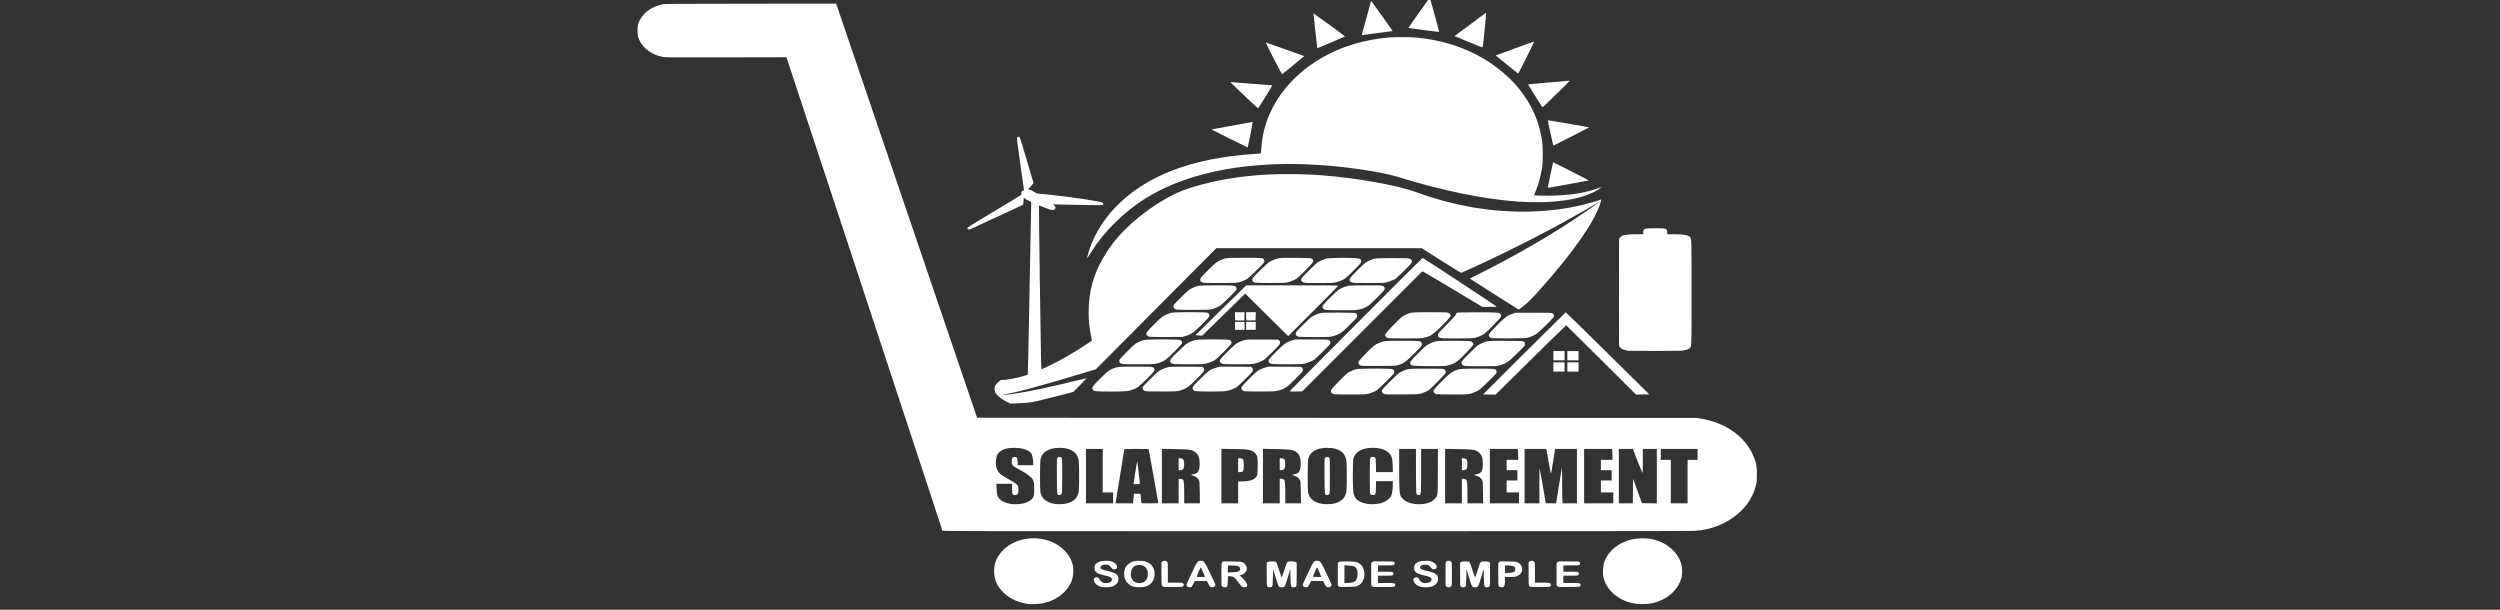 <?xml version="1.0" encoding="UTF-8" standalone="no"?>
<!-- Generator: Adobe Illustrator 19.0.0, SVG Export Plug-In . SVG Version: 6.00 Build 0)  -->

<svg
   xmlns:dc="http://purl.org/dc/elements/1.1/"
   xmlns:cc="http://creativecommons.org/ns#"
   xmlns:rdf="http://www.w3.org/1999/02/22-rdf-syntax-ns#"
   xmlns:svg="http://www.w3.org/2000/svg"
   xmlns="http://www.w3.org/2000/svg"
   xmlns:sodipodi="http://sodipodi.sourceforge.net/DTD/sodipodi-0.dtd"
   xmlns:inkscape="http://www.inkscape.org/namespaces/inkscape"
   version="1.1"
   id="Calque_1"
   x="0px"
   y="0px"
   viewBox="390 76 1230 300"
   style="enable-background:new 390 76 1230 300;"
   xml:space="preserve"
   sodipodi:docname="fresh-white-alt.svg"
   inkscape:version="0.92.3 (2405546, 2018-03-11)"><rect x="390" y="76" width="1230" height="300" fill="#333333" stroke="none"/><defs
   id="defs21" /><sodipodi:namedview
   pagecolor="#ffffff"
   bordercolor="#666666"
   borderopacity="1"
   objecttolerance="10"
   gridtolerance="10"
   guidetolerance="10"
   inkscape:pageopacity="0"
   inkscape:pageshadow="2"
   inkscape:window-width="1299"
   inkscape:window-height="713"
   id="namedview19"
   showgrid="false"
   inkscape:zoom="0.39322036"
   inkscape:cx="172.95186"
   inkscape:cy="150"
   inkscape:window-x="67"
   inkscape:window-y="27"
   inkscape:window-maximized="1"
   inkscape:current-layer="g36" />
<style
   type="text/css"
   id="style2">
	.st0{fill:#FFFFFF;}
	.st1{fill:#F39208;}
	.st2{fill:#FCC010;}
	.st3{fill:#F49619;}
	.st4{fill:#EC630E;}
</style>





<g
   id="g36"
   transform="matrix(0.698,0,0,0.603,416.804,119.516)"><path
     style="fill:#ffffff;fill-opacity:1;stroke-width:0.276"
     d="m 218.792,142.653 c -442.34,301.374 -221.17,150.687 0,0 z M 696.93,420.036 c 8.24,-2.056 15.194,-7.639 18.762,-15.063 1.687,-3.511 2.416,-6.734 2.446,-10.809 0.014,-1.936 -0.135,-4.251 -0.331,-5.144 -1.226,-5.587 -3.822,-10.295 -7.77,-14.09 -9.41,-9.047 -24.077,-10.534 -35.148,-3.563 -2.988,1.881 -4.834,3.503 -6.765,5.942 -4.319,5.457 -6.044,10.807 -5.757,17.861 0.216,5.33 1.525,9.219 4.596,13.657 4.315,6.235 10.938,10.338 18.963,11.748 2.347,0.412 8.377,0.117 11.005,-0.538 z m 429.142,0 c 10.172,-2.538 18.078,-10.305 20.602,-20.239 0.903,-3.557 0.838,-8.728 -0.155,-12.401 -2.69,-9.942 -10.752,-17.491 -21.15,-19.804 -3.494,-0.777 -9.568,-0.666 -13.108,0.241 -4.916,1.259 -9.143,3.582 -12.671,6.966 -3.533,3.387 -6.024,7.494 -7.314,12.056 -0.782,2.766 -1.062,8.462 -0.562,11.443 1.746,10.406 10.045,19.097 20.703,21.681 3.227,0.782 3.55,0.813 7.603,0.73 2.657,-0.054 4.317,-0.239 6.054,-0.672 z M 745.049,406.577 c 1.765,-0.548 3.516,-1.946 4.308,-3.44 0.802,-1.511 0.826,-4.346 0.047,-5.627 -0.817,-1.346 -2.719,-2.6 -4.834,-3.188 -1.035,-0.288 -2.814,-0.784 -3.954,-1.102 -3.13,-0.874 -4.091,-2.088 -2.853,-3.601 0.689,-0.842 2.593,-1.292 4.239,-1.002 1.329,0.234 1.631,0.477 2.883,2.32 0.779,1.148 1.047,1.343 1.942,1.415 2.754,0.221 2.975,-3.225 0.34,-5.313 -1.669,-1.322 -3.339,-1.74 -6.531,-1.631 -2.319,0.079 -2.984,0.21 -4.369,0.864 -2.352,1.11 -3.154,2.36 -3.154,4.914 0,1.593 0.118,2.101 0.669,2.873 1.237,1.736 2.386,2.257 8.582,3.896 2.017,0.534 2.998,1.395 2.998,2.633 0,2.087 -1.883,3.146 -5.27,2.964 -1.158,-0.062 -2.698,-1.345 -3.272,-2.724 -0.596,-1.431 -1.187,-1.928 -2.299,-1.928 -1.325,0 -2.224,1.104 -1.967,2.417 0.499,2.555 2.55,4.594 5.485,5.452 1.329,0.389 5.504,0.273 7.008,-0.194 z m 24.545,-0.393 c 2.124,-0.958 3.396,-2.096 4.423,-3.956 1.123,-2.034 1.597,-4.432 1.398,-7.062 -0.376,-4.962 -2.8,-8.181 -7.082,-9.404 -1.788,-0.511 -5.578,-0.509 -7.373,0.004 -2.847,0.813 -5.208,2.954 -6.181,5.605 -1.616,4.404 -0.706,10.004 2.074,12.76 2.292,2.273 4.132,2.904 8.222,2.819 2.515,-0.052 3.19,-0.166 4.518,-0.765 z m -6.112,-2.666 c -2.425,-0.563 -4.077,-2.453 -4.628,-5.293 -0.63,-3.251 0.392,-6.924 2.322,-8.339 2.131,-1.563 5.328,-1.446 7.3,0.267 2.848,2.474 3.049,8.874 0.367,11.728 -1.299,1.383 -3.527,2.063 -5.361,1.638 z m 38.018,3.101 c 0.232,-0.223 0.836,-1.38 1.343,-2.572 l 0.922,-2.167 h 4.278 4.278 l 0.899,2.143 c 1.053,2.511 1.526,3.001 2.898,3.001 1.128,0 2.181,-0.966 2.18,-1.999 0,-0.315 -1.649,-4.532 -3.662,-9.371 -4.11,-9.875 -4.375,-10.288 -6.615,-10.288 -2.234,0 -2.509,0.428 -6.444,10.037 -3.377,8.246 -3.656,9.03 -3.585,10.065 0.089,1.298 2.527,2.098 3.511,1.152 z m 3.561,-8.226 c 0,-0.302 2.47,-7.009 2.773,-7.529 0.151,-0.259 0.71,0.901 1.683,3.491 0.801,2.133 1.457,3.968 1.457,4.078 0,0.11 -1.33,0.199 -2.957,0.199 -1.626,0 -2.957,-0.107 -2.957,-0.238 z m 21.277,8.247 c 0.488,-0.342 0.562,-0.828 0.687,-4.535 l 0.141,-4.151 1.126,0.02 c 2.655,0.047 3.524,0.738 6.101,4.853 2.242,3.58 2.863,4.196 4.23,4.196 1.184,0 2.2,-0.735 2.2,-1.591 0,-1.365 -2.459,-5.355 -4.315,-6.999 l -1.205,-1.068 1.319,-0.45 c 1.633,-0.557 3.207,-2.172 3.659,-3.752 0.709,-2.481 -0.602,-5.355 -2.993,-6.562 -1.009,-0.509 -1.683,-0.568 -7.345,-0.642 l -6.233,-0.082 -0.595,0.727 c -0.579,0.708 -0.595,0.974 -0.595,9.859 0,8.829 0.02,9.156 0.584,9.845 0.67,0.819 2.3,0.985 3.235,0.33 z m 0.747,-14.534 0.081,-2.816 1.408,-0.089 c 0.774,-0.049 2.349,-0.006 3.5,0.095 1.782,0.157 2.21,0.298 2.886,0.948 0.534,0.514 0.794,1.042 0.794,1.615 0,2.086 -1.176,2.704 -5.535,2.91 l -3.215,0.152 z m 31.082,14.348 c 0.489,-0.519 0.549,-1.174 0.677,-7.48 l 0.141,-6.911 1.377,5.382 c 2.352,9.191 2.539,9.579 4.617,9.579 1.222,0 1.933,-0.382 2.41,-1.294 0.212,-0.405 1.132,-3.644 2.044,-7.198 l 1.659,-6.461 0.141,6.744 c 0.163,7.791 0.275,8.208 2.216,8.208 0.737,0 1.246,-0.18 1.613,-0.57 0.506,-0.538 0.536,-1.107 0.536,-10.041 v -9.471 l -0.665,-0.518 c -0.868,-0.675 -5.098,-0.759 -5.769,-0.114 -0.537,0.516 -0.748,1.147 -2.546,7.61 -0.818,2.939 -1.558,5.232 -1.644,5.095 -0.086,-0.137 -0.617,-1.922 -1.18,-3.966 -1.81,-6.576 -2.431,-8.459 -2.905,-8.804 -0.283,-0.207 -1.361,-0.338 -2.772,-0.338 -1.853,0 -2.44,0.102 -2.973,0.518 l -0.665,0.518 v 9.471 c 0,8.934 0.03,9.504 0.536,10.041 0.729,0.774 2.421,0.775 3.151,0 z m 25.275,0.164 c 0.232,-0.223 0.836,-1.38 1.343,-2.572 l 0.922,-2.167 h 4.278 4.278 l 0.899,2.143 c 1.053,2.511 1.526,3.001 2.898,3.001 1.128,0 2.181,-0.966 2.18,-1.999 0,-0.315 -1.649,-4.532 -3.662,-9.371 -4.11,-9.875 -4.375,-10.288 -6.615,-10.288 -2.234,0 -2.509,0.428 -6.444,10.037 -3.377,8.246 -3.656,9.03 -3.585,10.065 0.09,1.298 2.527,2.098 3.511,1.152 z m 3.561,-8.226 c 0,-0.302 2.47,-7.009 2.773,-7.529 0.151,-0.259 0.71,0.901 1.683,3.491 0.802,2.133 1.457,3.968 1.457,4.078 0,0.11 -1.331,0.199 -2.957,0.199 -1.626,0 -2.957,-0.107 -2.957,-0.238 z m 83.317,8.184 c 1.765,-0.548 3.516,-1.946 4.309,-3.44 0.802,-1.511 0.826,-4.346 0.047,-5.627 -0.817,-1.346 -2.719,-2.6 -4.834,-3.188 -1.035,-0.288 -2.814,-0.784 -3.954,-1.102 -3.13,-0.874 -4.091,-2.088 -2.853,-3.601 0.689,-0.842 2.592,-1.292 4.239,-1.002 1.329,0.234 1.631,0.477 2.883,2.32 0.779,1.148 1.047,1.343 1.942,1.415 2.754,0.221 2.975,-3.225 0.34,-5.313 -1.669,-1.322 -3.339,-1.74 -6.531,-1.631 -2.319,0.079 -2.984,0.21 -4.369,0.864 -2.352,1.11 -3.154,2.36 -3.154,4.914 0,1.593 0.119,2.101 0.669,2.873 1.237,1.736 2.386,2.257 8.582,3.896 2.017,0.534 2.998,1.395 2.998,2.633 0,2.087 -1.883,3.146 -5.27,2.964 -1.157,-0.062 -2.698,-1.345 -3.272,-2.724 -0.596,-1.431 -1.187,-1.928 -2.299,-1.928 -1.325,0 -2.224,1.104 -1.967,2.417 0.498,2.555 2.55,4.594 5.485,5.452 1.329,0.389 5.504,0.273 7.008,-0.194 z m 14.092,-0.266 c 0.565,-0.691 0.584,-1.014 0.584,-10.116 0,-9.102 -0.018,-9.425 -0.584,-10.116 -0.768,-0.939 -2.494,-1.002 -3.348,-0.121 -0.555,0.573 -0.574,0.906 -0.574,10.203 0,9.494 0.012,9.618 0.612,10.237 0.888,0.909 2.53,0.866 3.309,-0.087 z m 10.044,0.144 c 0.49,-0.519 0.549,-1.174 0.677,-7.48 l 0.141,-6.911 1.377,5.382 c 2.352,9.191 2.539,9.579 4.617,9.579 1.222,0 1.933,-0.382 2.41,-1.294 0.212,-0.405 1.132,-3.644 2.045,-7.198 l 1.659,-6.461 0.141,6.744 c 0.163,7.791 0.275,8.208 2.216,8.208 0.737,0 1.246,-0.18 1.613,-0.57 0.506,-0.538 0.536,-1.107 0.536,-10.041 v -9.471 l -0.665,-0.518 c -0.868,-0.675 -5.098,-0.759 -5.769,-0.114 -0.536,0.516 -0.748,1.147 -2.546,7.61 -0.818,2.939 -1.558,5.232 -1.644,5.095 -0.086,-0.137 -0.617,-1.922 -1.18,-3.966 -1.81,-6.576 -2.431,-8.459 -2.905,-8.804 -0.283,-0.207 -1.36,-0.338 -2.772,-0.338 -1.853,0 -2.44,0.102 -2.973,0.518 l -0.665,0.518 v 9.471 c 0,8.934 0.03,9.504 0.536,10.041 0.729,0.774 2.422,0.775 3.151,0 z m 26.968,0.224 c 0.702,-0.494 1.009,-2.087 1.017,-5.272 l 0.012,-2.775 h 3.228 c 2.571,0 3.544,-0.114 4.78,-0.558 3.018,-1.086 4.583,-3.99 3.881,-7.206 -0.437,-2.002 -1.266,-3.197 -2.832,-4.082 -1.293,-0.731 -1.396,-0.743 -6.866,-0.83 l -5.553,-0.088 -0.712,0.685 -0.712,0.685 v 9.181 c 0,8.878 0.019,9.204 0.584,9.894 0.444,0.543 0.835,0.713 1.636,0.713 0.579,0 1.273,-0.156 1.544,-0.346 z m 1.024,-14.369 v -3.154 l 1.337,0.004 c 2.171,0.004 4.65,0.49 5.205,1.025 0.694,0.667 0.935,2.288 0.493,3.314 -0.504,1.169 -1.569,1.595 -4.493,1.794 l -2.543,0.174 v -3.154 z m -226.932,13.874 c 0.454,-0.436 0.552,-0.769 0.419,-1.421 -0.295,-1.442 -0.64,-1.529 -6.134,-1.529 h -5.015 v -8.221 c 0,-7.907 -0.022,-8.248 -0.584,-8.934 -0.756,-0.924 -2.319,-0.983 -3.27,-0.125 l -0.652,0.589 v 9.479 c 0,9.359 0.012,9.487 0.612,10.105 0.607,0.621 0.672,0.627 7.321,0.627 6.444,0 6.732,-0.023 7.302,-0.57 z m 122.91,-0.293 c 2.419,-1.227 3.75,-2.999 4.476,-5.96 1.139,-4.645 -0.046,-9.732 -2.813,-12.073 -1.957,-1.656 -3.338,-1.95 -9.151,-1.95 -4.508,0 -5.071,0.051 -5.67,0.518 l -0.665,0.518 v 9.388 9.388 l 0.69,0.537 c 0.645,0.502 1.049,0.532 6.195,0.45 5.345,-0.085 5.547,-0.108 6.938,-0.815 z m -9.177,-9.601 v -7.214 l 2.671,0.18 c 1.469,0.099 3.021,0.308 3.45,0.463 2.33,0.846 3.318,3.164 3.111,7.296 -0.248,4.963 -1.925,6.444 -7.331,6.477 l -1.901,0.011 v -7.214 z m 35.319,10.038 c 0.243,-0.234 0.442,-0.774 0.442,-1.199 0,-1.542 -0.328,-1.624 -6.497,-1.624 h -5.612 v -2.978 -2.978 h 4.976 c 4.235,0 5.053,-0.067 5.491,-0.448 0.641,-0.558 0.664,-1.652 0.049,-2.306 -0.418,-0.444 -0.98,-0.495 -5.491,-0.495 h -5.025 v -2.572 -2.572 h 5.398 c 4.628,0 5.472,-0.064 5.913,-0.448 0.641,-0.558 0.664,-1.652 0.05,-2.306 -0.428,-0.455 -1.047,-0.495 -7.616,-0.495 h -7.15 l -0.691,0.664 -0.691,0.665 v 9.094 9.094 l 0.691,0.665 0.691,0.665 h 7.314 c 6.274,0 7.377,-0.061 7.757,-0.425 z m 109.728,-0.144 c 0.454,-0.436 0.552,-0.769 0.418,-1.421 -0.294,-1.442 -0.64,-1.529 -6.133,-1.529 h -5.015 v -8.221 c 0,-7.907 -0.022,-8.248 -0.584,-8.934 -0.756,-0.924 -2.32,-0.983 -3.27,-0.125 l -0.652,0.589 v 9.479 c 0,9.359 0.012,9.487 0.612,10.105 0.607,0.621 0.672,0.627 7.321,0.627 6.444,0 6.732,-0.023 7.302,-0.57 z m 20.929,0.144 c 0.243,-0.234 0.443,-0.774 0.443,-1.199 0,-1.542 -0.328,-1.624 -6.497,-1.624 h -5.612 v -2.978 -2.978 h 4.976 c 4.235,0 5.053,-0.067 5.491,-0.448 0.641,-0.558 0.664,-1.652 0.049,-2.306 -0.418,-0.444 -0.981,-0.495 -5.491,-0.495 h -5.025 v -2.572 -2.572 h 5.398 c 4.628,0 5.472,-0.064 5.913,-0.448 0.641,-0.558 0.664,-1.652 0.049,-2.306 -0.428,-0.455 -1.047,-0.495 -7.616,-0.495 h -7.15 l -0.691,0.664 -0.691,0.665 v 9.094 9.094 l 0.691,0.665 0.691,0.665 h 7.314 c 6.274,0 7.377,-0.061 7.757,-0.425 z m 80.976,-45.338 c 11.881,-1.011 22.264,-5.821 30.633,-14.19 6.376,-6.377 10.476,-13.889 12.494,-22.891 0.555,-2.478 0.637,-3.625 0.637,-8.934 0,-6.827 -0.355,-9.125 -2.259,-14.62 -5.521,-15.931 -19.557,-27.629 -37.118,-30.935 l -3.118,-0.587 -253.571,-0.079 -253.571,-0.079 -48.699,-165.619 C 574.844,11.965 552.493,-64.058 551.961,-65.884 l -0.968,-3.321 -60.575,0.073 c -57.182,0.069 -60.669,0.1 -62.247,0.556 -7.132,2.059 -11.952,5.815 -15.023,11.708 -1.734,3.328 -2.172,5.271 -2.164,9.601 0.009,4.51 0.368,6.15 2.121,9.658 2.886,5.778 8.375,10.063 15.049,11.749 2.25,0.568 2.313,0.569 45.025,0.478 l 42.772,-0.091 46.28,162.44 c 25.454,89.342 50.152,176.146 54.884,192.898 4.732,16.752 8.669,30.671 8.749,30.931 0.137,0.451 12.932,0.474 263.622,0.471 176.321,-0.004 264.549,-0.093 266.715,-0.278 z M 674.517,339.088 c -3.292,-0.504 -6.346,-1.949 -8.111,-3.837 -1.713,-1.832 -2.167,-3.49 -2.345,-8.568 l -0.145,-4.129 h 5.505 5.505 l 0.09,4.219 c 0.081,3.807 0.144,4.256 0.637,4.602 1.121,0.787 2.785,0.436 3.406,-0.719 0.495,-0.921 0.552,-4.493 0.097,-6.069 -0.405,-1.402 -1.34,-2.22 -6.366,-5.57 -5.995,-3.995 -6.662,-4.578 -7.821,-6.842 -1.311,-2.559 -1.724,-5.582 -1.29,-9.425 0.372,-3.289 1.094,-5.009 2.702,-6.433 2.505,-2.22 5.428,-3.097 10.274,-3.083 6.028,0.018 10.716,1.983 12.134,5.088 0.594,1.3 1.101,4.615 1.101,7.194 v 1.876 h -5.491 -5.491 v -2.235 c 0,-2.388 -0.331,-3.953 -0.91,-4.307 -0.688,-0.42 -2.089,-0.238 -2.636,0.343 -0.406,0.431 -0.56,1.08 -0.635,2.677 -0.166,3.519 0.237,3.985 7.033,8.125 1.643,1.001 3.885,2.694 5.199,3.926 2.141,2.007 2.359,2.315 2.972,4.196 0.589,1.808 0.662,2.551 0.662,6.768 0,3.941 -0.089,4.984 -0.53,6.202 -0.924,2.55 -3.695,4.606 -7.532,5.587 -1.896,0.485 -6.124,0.702 -8.016,0.412 z m 30.332,-0.141 c -5.481,-0.999 -9.166,-4.504 -9.906,-9.423 -0.357,-2.376 -0.33,-24.562 0.033,-26.733 1.034,-6.182 5.823,-9.576 13.499,-9.566 8.106,0.009 12.799,3.762 13.511,10.803 0.34,3.361 0.352,20.715 0.017,24.319 -0.513,5.523 -3.455,8.973 -8.814,10.336 -2.273,0.578 -5.975,0.695 -8.342,0.264 z m 4.958,-7.92 c 0.462,-0.678 0.499,-1.797 0.499,-14.997 0,-13.648 -0.023,-14.289 -0.536,-14.835 -0.63,-0.669 -1.913,-0.748 -2.53,-0.155 -0.237,0.228 -0.506,0.807 -0.596,1.286 -0.09,0.479 -0.127,7.096 -0.082,14.705 0.091,15.198 0.034,14.729 1.801,14.729 0.716,0 1.065,-0.177 1.444,-0.733 z m 183.707,7.92 c -5.481,-0.999 -9.166,-4.504 -9.906,-9.423 -0.357,-2.376 -0.33,-24.562 0.033,-26.733 1.034,-6.182 5.823,-9.576 13.5,-9.566 8.106,0.009 12.799,3.762 13.511,10.803 0.34,3.361 0.352,20.715 0.017,24.319 -0.513,5.523 -3.455,8.973 -8.814,10.336 -2.273,0.578 -5.975,0.695 -8.342,0.264 z m 4.958,-7.92 c 0.462,-0.678 0.499,-1.797 0.499,-14.997 0,-13.648 -0.023,-14.289 -0.536,-14.835 -0.63,-0.669 -1.913,-0.748 -2.53,-0.155 -0.237,0.228 -0.505,0.807 -0.596,1.286 -0.091,0.479 -0.127,7.096 -0.082,14.705 0.091,15.198 0.034,14.729 1.801,14.729 0.716,0 1.065,-0.177 1.444,-0.733 z m 27.545,8.03 c -4.525,-0.681 -7.857,-2.652 -9.289,-5.494 -1.352,-2.682 -1.565,-5.12 -1.565,-17.898 0,-7.278 0.116,-12.294 0.307,-13.287 1.108,-5.761 6.168,-9.158 13.632,-9.151 5.149,0.005 8.775,1.299 11.413,4.075 2.139,2.251 2.783,4.992 2.799,11.919 l 0.012,3.858 h -5.889 -5.889 l -0.096,-5.657 c -0.086,-5.108 -0.147,-5.713 -0.631,-6.227 -0.729,-0.774 -2.422,-0.774 -3.151,0 -0.513,0.545 -0.536,1.19 -0.536,14.997 0,13.808 0.023,14.452 0.536,14.997 0.367,0.39 0.876,0.57 1.613,0.57 1.854,0 2.058,-0.602 2.172,-6.417 l 0.098,-4.953 h 5.887 5.887 l -0.012,3.046 c -0.012,3.44 -0.356,6.443 -0.979,8.508 -0.782,2.587 -4.071,5.411 -7.638,6.556 -2.036,0.654 -6.243,0.924 -8.678,0.558 z m 32.946,0 c -4.743,-0.712 -8.249,-2.87 -9.884,-6.085 -1.051,-2.066 -1.228,-5.439 -1.241,-23.615 l -0.012,-15.229 h 5.913 5.913 l 0.021,17.124 c 0.012,9.418 0.116,17.774 0.234,18.569 0.237,1.602 0.609,1.979 1.851,1.874 1.572,-0.132 1.547,0.188 1.551,-19.496 v -18.071 h 5.924 5.924 l -0.081,18.613 c -0.091,20.845 0.066,19.255 -2.199,22.161 -2.054,2.635 -5.268,4.041 -9.776,4.277 -1.358,0.071 -3.222,0.016 -4.144,-0.122 z M 727.06,316.328 v -22.2 h 5.913 5.913 v 17.733 17.733 h 3.661 3.661 v 4.467 4.467 h -9.574 -9.574 z m 20.951,21.456 c 0.15,-0.707 6.082,-43.119 6.082,-43.483 0,-0.095 3.865,-0.173 8.588,-0.173 4.724,0 8.589,0.077 8.589,0.172 0,0.094 1.521,9.845 3.379,21.667 1.859,11.822 3.379,21.735 3.379,22.028 0,0.513 -0.218,0.533 -5.894,0.533 -5.373,0 -5.907,-0.042 -6.032,-0.474 -0.076,-0.261 -0.22,-1.814 -0.319,-3.452 -0.255,-4.198 -0.071,-3.926 -2.659,-3.926 h -2.195 l -0.169,1.421 c -0.093,0.782 -0.255,2.548 -0.361,3.926 l -0.192,2.504 h -6.177 -6.177 z m 17.064,-15.591 c 0,-0.348 -0.247,-2.815 -0.549,-5.482 -0.302,-2.667 -0.704,-6.594 -0.893,-8.726 -0.189,-2.132 -0.436,-3.716 -0.547,-3.52 -0.159,0.28 -1.69,11.594 -2.346,17.346 l -0.116,1.015 h 2.226 c 2.145,0 2.226,-0.023 2.226,-0.633 z m 15.487,-5.865 v -22.2 l 5.139,0.008 c 6.12,0.009 13.568,0.398 15.06,0.784 2.583,0.669 4.967,2.929 5.723,5.425 1.062,3.511 0.926,9.889 -0.26,12.123 -0.694,1.308 -1.512,1.847 -3.592,2.368 -0.879,0.22 -1.641,0.441 -1.693,0.491 -0.053,0.05 0.569,0.293 1.38,0.539 1.903,0.578 3.37,1.758 4.19,3.371 0.637,1.253 0.657,1.522 0.76,10.288 l 0.105,9.002 h -5.522 -5.522 l -0.012,-7.648 c -0.012,-8.103 -0.247,-11.124 -0.925,-11.776 -0.229,-0.22 -0.999,-0.463 -1.712,-0.54 l -1.296,-0.141 v 10.052 10.052 h -5.913 -5.913 v -22.2 z m 14.77,-5.512 c 0.803,-0.772 1.169,-3.297 0.869,-5.99 -0.249,-2.237 -0.755,-2.856 -2.486,-3.044 l -1.326,-0.144 v 4.908 4.908 h 1.139 c 0.822,0 1.324,-0.178 1.804,-0.639 z m 27.187,5.477 v -22.236 l 8.377,0.137 c 6.53,0.106 8.828,0.239 10.422,0.599 3.736,0.846 5.931,2.923 6.563,6.213 0.186,0.968 0.268,4.064 0.209,7.851 -0.084,5.27 -0.177,6.424 -0.6,7.336 -1.424,3.076 -4.791,4.447 -10.962,4.462 l -2.182,0.005 v 8.934 8.934 h -5.913 -5.913 v -22.236 z m 14.632,-3.478 c 0.283,-0.146 0.655,-0.651 0.826,-1.123 0.395,-1.091 0.407,-7.471 0.016,-8.551 -0.338,-0.933 -1.27,-1.431 -2.674,-1.431 h -0.972 v 5.685 5.685 h 1.145 c 0.63,0 1.377,-0.119 1.66,-0.265 z m 14.654,3.47 v -22.243 l 8.377,0.178 c 9.557,0.203 11.69,0.431 13.651,1.457 2.704,1.415 3.977,3.653 4.476,7.872 0.397,3.354 0.026,7.284 -0.842,8.92 -0.694,1.308 -1.512,1.847 -3.592,2.368 -0.879,0.22 -1.641,0.441 -1.693,0.491 -0.052,0.05 0.569,0.293 1.38,0.539 1.902,0.578 3.368,1.757 4.194,3.371 0.642,1.256 0.66,1.499 0.758,10.288 l 0.101,9.002 h -5.519 -5.519 l -0.012,-7.648 c -0.012,-8.103 -0.247,-11.124 -0.925,-11.776 -0.229,-0.22 -0.999,-0.463 -1.712,-0.54 l -1.296,-0.141 v 10.052 10.052 h -5.913 -5.913 v -22.243 z m 14.77,-5.469 c 0.803,-0.772 1.169,-3.297 0.869,-5.99 -0.249,-2.237 -0.755,-2.856 -2.486,-3.044 l -1.326,-0.144 v 4.908 4.908 h 1.139 c 0.822,0 1.324,-0.178 1.804,-0.639 z m 113.635,5.512 v -22.2 l 5.139,0.008 c 6.12,0.009 13.568,0.398 15.06,0.784 2.583,0.669 4.967,2.929 5.723,5.425 1.062,3.511 0.926,9.889 -0.26,12.123 -0.694,1.308 -1.512,1.847 -3.592,2.368 -0.879,0.22 -1.641,0.441 -1.694,0.491 -0.052,0.05 0.569,0.293 1.38,0.539 1.903,0.578 3.37,1.758 4.191,3.371 0.637,1.253 0.657,1.522 0.76,10.288 l 0.105,9.002 h -5.522 -5.522 l -0.012,-7.648 c -0.012,-8.103 -0.247,-11.124 -0.925,-11.776 -0.229,-0.22 -0.999,-0.463 -1.712,-0.54 l -1.296,-0.141 v 10.052 10.052 h -5.913 -5.913 v -22.2 z m 14.77,-5.512 c 0.803,-0.772 1.169,-3.297 0.87,-5.99 -0.249,-2.237 -0.755,-2.856 -2.486,-3.044 l -1.326,-0.144 v 4.908 4.908 h 1.139 c 0.821,0 1.324,-0.178 1.804,-0.639 z m 16.768,5.512 v -22.2 h 9.815 9.816 l 0.181,1.664 c 0.1,0.915 0.181,2.925 0.181,4.467 v 2.803 h -4.083 -4.083 v 4.196 4.196 h 3.801 3.801 v 4.196 4.196 h -3.801 -3.801 v 4.873 4.873 h 4.365 4.365 v 4.467 4.467 h -10.278 -10.278 z m 24.498,0 v -22.2 h 7.597 7.598 l 0.142,0.609 c 0.253,1.085 0.932,5.328 2.014,12.589 0.583,3.909 1.133,7.107 1.223,7.107 0.089,0 0.786,-4.569 1.547,-10.152 l 1.383,-10.153 h 7.692 7.692 v 22.2 22.2 h -5.029 -5.029 l -0.178,-1.421 c -0.098,-0.782 -0.179,-7.442 -0.18,-14.8 0,-7.358 -0.061,-13.324 -0.129,-13.257 -0.069,0.067 -0.957,6.27 -1.972,13.785 -1.015,7.515 -1.92,14.12 -2.01,14.678 l -0.164,1.015 h -3.636 c -2,0 -3.636,-0.03 -3.636,-0.068 0,-0.611 -4.25,-28.745 -4.356,-28.847 -0.082,-0.079 -0.15,6.394 -0.15,14.385 v 14.529 h -5.209 -5.209 z m 41.957,0 v -22.2 h 9.816 9.816 l 0.181,1.664 c 0.1,0.915 0.181,2.925 0.181,4.467 v 2.803 h -4.083 -4.083 v 4.196 4.196 h 3.801 3.801 v 4.196 4.196 h -3.801 -3.801 v 4.873 4.873 h 4.365 4.364 v 4.467 4.467 h -10.278 -10.278 z m 24.498,0 v -22.2 h 4.912 4.912 l 3.28,9.679 c 1.804,5.323 3.395,9.794 3.535,9.936 0.153,0.154 0.256,-3.719 0.256,-9.679 v -9.936 h 4.928 4.928 v 22.206 22.206 l -5.245,-0.073 -5.245,-0.074 -3.132,-10.017 -3.132,-10.017 -0.073,10.085 -0.073,10.085 h -4.924 -4.925 z m 36.607,4.467 v -17.733 h -3.52 -3.52 v -4.467 -4.467 h 12.953 12.953 v 4.467 4.467 h -3.52 -3.52 v 17.733 17.733 h -5.913 -5.913 z M 685.104,256.49 c 4.286,-0.52 7.834,-1.336 13.612,-3.133 3.122,-0.971 8.708,-2.607 12.413,-3.637 3.705,-1.029 6.83,-1.967 6.945,-2.083 1.482,-1.493 9.45,-11.063 9.263,-11.127 -0.139,-0.048 -1.683,0.342 -3.432,0.866 -6.007,1.799 -22.335,6.179 -29.467,7.905 -11.903,2.88 -22.293,4.778 -25.605,4.676 -0.935,-0.029 -1.078,-0.074 -0.483,-0.154 7.343,-0.982 27.482,-7.24 58.606,-18.21 l 7.075,-2.494 10.636,-12.36 c 5.85,-6.798 24.955,-29.021 42.455,-49.383 l 31.82,-37.023 72.398,0.004 72.398,0.004 13.784,10.129 c 12.161,8.936 13.852,10.095 14.361,9.839 15.53,-7.795 42.79,-23.17 61.26,-34.551 9.956,-6.135 28.354,-18.076 34.143,-22.16 5.385,-3.799 -7.036,6.362 -17.901,14.644 -19.179,14.62 -46.633,32.616 -68.974,45.213 -1.513,0.853 -2.68,1.66 -2.594,1.794 0.164,0.255 32.927,24.361 33.918,24.956 0.52,0.312 0.893,0.031 4.392,-3.311 3.013,-2.878 4.942,-5.087 9.102,-10.42 24.236,-31.076 40.431,-57.641 44.378,-72.794 0.418,-1.603 0.696,-2.976 0.618,-3.051 -0.078,-0.075 -0.501,0.04 -0.942,0.256 -1.752,0.857 -7.839,2.935 -11.947,4.077 -23.629,6.573 -50.188,7.334 -76.804,2.2 -13.506,-2.605 -27.385,-6.889 -40.735,-12.575 -12.983,-5.53 -42.07,-11.563 -65.893,-13.669 -15.795,-1.396 -33.253,-1.394 -47.448,0.005 -17.894,1.764 -34.292,5.587 -48.996,11.424 -10.215,4.055 -23.139,13.049 -34.495,24.006 -10.471,10.104 -17.53,19.527 -23.535,31.422 -7.256,14.371 -10.521,28.271 -10.493,44.671 0.012,7.311 0.465,12.525 1.678,19.352 0.576,3.24 0.632,3.968 0.321,4.196 -0.207,0.152 -1.955,1.501 -3.885,2.999 -9.24,7.17 -18.437,13.236 -27.671,18.253 -1.984,1.078 -3.658,1.911 -3.719,1.851 -0.062,-0.059 -0.185,-3.331 -0.274,-7.271 -0.299,-13.246 -1.613,-126.181 -1.47,-126.319 0.078,-0.075 1.327,0.436 2.776,1.136 3.296,1.592 5.923,2.552 6.985,2.552 0.556,0 1.012,-0.237 1.424,-0.74 0.76,-0.929 0.584,-2.035 -0.499,-3.136 l -0.769,-0.782 6.054,0.183 c 12.03,0.363 27.683,0.599 28.545,0.431 1.13,-0.221 1.287,-1.037 0.36,-1.873 -0.542,-0.489 -1.794,-0.836 -5.995,-1.661 -9.984,-1.96 -23.943,-4.075 -35.688,-5.406 l -4.753,-0.539 -2.071,-1.499 c -1.139,-0.824 -2.528,-1.59 -3.086,-1.702 l -1.015,-0.203 2.002,-2.406 c 1.199,-1.441 1.949,-2.58 1.87,-2.84 -0.073,-0.238 -1.414,-5.489 -2.981,-11.669 -4.701,-18.542 -6.491,-25.28 -6.817,-25.658 -0.494,-0.572 -1.445,-0.275 -1.744,0.545 -0.2,0.548 0.372,6.023 2.191,20.982 1.354,11.132 2.522,20.606 2.597,21.052 0.118,0.709 0.018,0.864 -0.789,1.218 -0.726,0.319 -0.943,0.594 -1.012,1.28 -0.048,0.481 0.033,1.081 0.181,1.335 0.226,0.388 -0.562,1.038 -4.981,4.108 -26.078,18.117 -32.501,22.651 -32.885,23.215 -0.888,1.303 0.183,2.094 1.826,1.347 0.567,-0.258 9.154,-4.846 19.082,-10.196 l 18.052,-9.728 0.179,-1.822 c 0.099,-1.002 0.18,-2.292 0.181,-2.866 l 0.002,-1.043 0.932,0.773 c 0.512,0.425 1.718,1.199 2.679,1.72 l 1.747,0.948 -0.162,7.039 c -0.089,3.871 -0.598,35.541 -1.13,70.378 -0.533,34.836 -1.063,63.427 -1.179,63.536 -0.45,0.421 -7.801,2.672 -10.928,3.346 -1.811,0.391 -4.369,0.783 -5.683,0.872 l -2.39,0.162 -1.519,1.426 c -3.846,3.61 -3.916,7.951 -0.19,11.786 1.61,1.658 3.73,3.25 6.421,4.826 l 1.971,1.154 4.505,-0.156 c 2.478,-0.086 5.582,-0.287 6.899,-0.446 z m 240.191,-7.184 c 2.548,-0.577 5.573,-2.041 7.294,-3.528 1.546,-1.336 10.294,-11.319 11.275,-12.867 1.013,-1.598 0.688,-3.142 -0.819,-3.891 -1.256,-0.625 -23.147,-0.604 -25.368,0.023 -1.995,0.564 -4.991,2.079 -6.394,3.233 -1.433,1.179 -10.913,12.478 -11.308,13.479 -0.666,1.684 0.06,3.202 1.759,3.674 0.494,0.137 5.586,0.259 11.316,0.27 8.42,0.016 10.769,-0.059 12.245,-0.393 z m 37.751,-0.3 c 2.084,-0.754 3.805,-1.608 5.307,-2.631 1.705,-1.162 11.774,-12.993 12.194,-14.327 0.431,-1.371 0.058,-2.298 -1.178,-2.933 -0.91,-0.468 -1.794,-0.504 -12.249,-0.501 -12.442,0.004 -12.776,0.039 -16.337,1.732 -1.084,0.515 -2.514,1.384 -3.177,1.931 -1.326,1.093 -10.51,11.587 -11.33,12.946 -1.093,1.813 -0.762,3.233 0.93,3.984 1.125,0.499 1.79,0.523 12.732,0.446 10.908,-0.076 11.631,-0.112 13.107,-0.646 z m 33.882,0.318 c 2.503,-0.51 5.75,-2.062 7.527,-3.599 1.489,-1.287 10.132,-10.913 11.357,-12.647 0.766,-1.085 0.921,-2.253 0.418,-3.155 -0.684,-1.229 -1.521,-1.313 -13.092,-1.313 -12.141,0 -12.78,0.072 -16.261,1.827 -2.723,1.373 -3.967,2.549 -9.208,8.713 -4.937,5.805 -5.625,6.771 -5.625,7.897 0,0.962 0.964,2.077 2.059,2.382 0.494,0.137 5.396,0.259 10.894,0.269 7.74,0.015 10.433,-0.069 11.931,-0.374 z m 43.688,-27.887 c 13.626,-15.56 24.854,-28.261 24.95,-28.224 0.097,0.037 10.916,12.432 24.043,27.546 13.128,15.114 24.163,27.817 24.522,28.231 l 0.654,0.751 4.671,-0.074 4.672,-0.074 -29.335,-33.514 c -16.134,-18.433 -29.433,-33.479 -29.554,-33.436 -0.239,0.086 -58.279,66.78 -58.279,66.969 0,0.064 1.998,0.116 4.44,0.116 h 4.44 z m -284.153,25.448 c 2.36,-0.481 5.154,-1.703 7.069,-3.094 1.704,-1.237 10.963,-11.781 11.568,-13.174 0.583,-1.341 0.285,-2.456 -0.829,-3.109 -0.838,-0.491 -1.531,-0.521 -12.152,-0.519 -12.104,0.004 -12.581,0.047 -15.805,1.466 -2.79,1.228 -4.375,2.642 -9.047,8.07 -5.18,6.018 -5.698,6.752 -5.699,8.074 0,1.248 0.45,1.81 1.833,2.283 1.652,0.566 20.287,0.568 23.062,0.004 z m 35.177,0.005 c 1.059,-0.216 2.61,-0.694 3.447,-1.062 3.287,-1.447 4.449,-2.456 9.404,-8.161 2.637,-3.037 5.047,-5.92 5.357,-6.409 0.805,-1.269 0.74,-2.665 -0.162,-3.48 l -0.726,-0.656 -10.889,-0.086 c -7.47,-0.059 -11.376,0.011 -12.438,0.226 -2.033,0.41 -5.752,2.139 -7.23,3.362 -1.249,1.034 -10.493,11.523 -11.035,12.521 -0.858,1.582 -0.096,3.403 1.573,3.757 0.43,0.091 0.908,0.207 1.063,0.256 0.155,0.05 4.653,0.098 9.996,0.107 7.461,0.013 10.161,-0.074 11.639,-0.375 z m 34.392,-0.008 c 2.189,-0.446 5.303,-1.792 7.114,-3.075 1.195,-0.847 10.518,-11.414 11.235,-12.734 0.63,-1.161 0.486,-2.546 -0.342,-3.295 l -0.727,-0.656 -10.972,-0.077 -10.972,-0.077 -2.329,0.772 c -4.146,1.374 -5.558,2.493 -10.907,8.647 -5.421,6.236 -5.884,6.882 -5.886,8.213 0,1.248 0.45,1.81 1.833,2.283 1.655,0.567 19.169,0.566 21.952,0 z m 35.16,0.008 c 1.058,-0.216 2.61,-0.694 3.447,-1.062 3.309,-1.456 4.476,-2.471 9.585,-8.328 2.718,-3.116 5.121,-5.996 5.34,-6.398 0.645,-1.189 0.51,-2.569 -0.326,-3.324 l -0.726,-0.656 -11.375,-0.076 -11.376,-0.076 -2.186,0.706 c -2.623,0.847 -4.859,2.113 -6.5,3.681 -1.672,1.597 -9.377,10.61 -9.982,11.675 -1.044,1.839 -0.283,3.516 1.812,3.993 0.514,0.117 5.305,0.223 10.648,0.235 7.482,0.018 10.157,-0.067 11.64,-0.369 z m 60.431,-48.525 c 23.162,-26.835 42.258,-48.927 42.434,-49.094 0.237,-0.225 5.755,3.48 21.357,14.34 l 21.037,14.643 h 5.025 c 2.764,0 5.081,-0.091 5.148,-0.203 0.134,-0.221 -51.723,-39.693 -52.271,-39.788 -0.321,-0.055 -93.375,107.988 -93.616,108.696 -0.093,0.272 0.823,0.33 4.327,0.271 l 4.445,-0.075 z m 142.782,28.892 v -3.79 h -3.942 -3.942 v 3.79 3.79 h 3.942 3.942 z m 9.855,0 v -3.79 h -3.942 -3.942 v 3.79 3.79 h 3.942 3.942 z m -91.378,-1.462 c 2.807,-0.928 4.969,-2.183 6.663,-3.868 2.474,-2.46 9.618,-11.05 10.156,-12.21 0.522,-1.127 0.522,-1.191 0.027,-2.166 -0.36,-0.707 -0.802,-1.1 -1.496,-1.328 -1.239,-0.406 -21.192,-0.48 -23.352,-0.087 -2.112,0.385 -4.644,1.432 -6.692,2.767 -1.372,0.895 -2.934,2.491 -6.778,6.93 -5.466,6.312 -6.291,7.611 -5.703,8.976 0.2,0.464 0.631,0.991 0.958,1.171 0.738,0.407 8.284,0.67 17.35,0.605 6.421,-0.046 6.684,-0.069 8.867,-0.791 z m 36.18,-0.023 c 4.047,-1.345 5.741,-2.66 10.848,-8.419 6.558,-7.396 6.661,-7.538 6.56,-8.997 -0.067,-0.966 -0.246,-1.331 -0.878,-1.783 -0.772,-0.553 -1.119,-0.571 -12.195,-0.648 -12.7,-0.088 -13.183,-0.039 -16.899,1.707 -1.107,0.52 -2.659,1.505 -3.449,2.188 -1.463,1.265 -9.755,10.818 -10.747,12.382 -1.204,1.899 -0.318,3.785 1.988,4.23 0.697,0.134 6.019,0.22 11.827,0.189 l 10.56,-0.055 z m -73.346,0.305 c 4.607,-1.18 6.407,-2.532 12.026,-9.035 5.773,-6.681 6.135,-7.179 6.135,-8.444 0,-1.301 -0.627,-2.105 -1.909,-2.447 -0.638,-0.17 -5.345,-0.28 -12.041,-0.281 -12.218,-0.004 -12.718,0.053 -16.41,1.786 -2.741,1.287 -4.487,2.949 -9.755,9.286 -4.426,5.324 -4.943,6.207 -4.54,7.749 0.1,0.378 0.588,0.926 1.087,1.219 0.864,0.506 1.469,0.532 12.453,0.53 8.721,-0.004 11.89,-0.091 12.954,-0.363 z m -169.941,-1.37 c 1.007,-0.206 2.558,-0.684 3.447,-1.062 3.402,-1.448 4.522,-2.423 9.937,-8.647 2.85,-3.276 5.325,-6.373 5.5,-6.882 0.427,-1.244 -0.06,-2.347 -1.284,-2.905 -1.4,-0.639 -22.959,-0.633 -25.223,0.006 -2.02,0.571 -4.996,2.083 -6.444,3.275 -1.596,1.313 -10.424,11.64 -10.913,12.766 -0.436,1.003 -0.274,2.259 0.356,2.761 1.184,0.945 2.408,1.047 12.656,1.054 7.576,0.005 10.6,-0.087 11.968,-0.367 z m 35.05,-0.026 c 2.192,-0.446 5.303,-1.792 7.121,-3.08 1.698,-1.203 11.257,-12.318 11.59,-13.476 0.376,-1.308 -0.082,-2.385 -1.236,-2.912 -1.412,-0.644 -21.842,-0.637 -24.103,0.008 -2.237,0.639 -5.004,2.055 -6.508,3.331 -1.251,1.062 -9.523,10.315 -10.493,11.738 -1.559,2.288 -0.822,4.029 1.955,4.617 0.31,0.065 4.872,0.131 10.137,0.146 7.454,0.021 10.009,-0.062 11.537,-0.373 z m 34.362,0.004 c 2.218,-0.446 5.95,-2.123 7.514,-3.376 1.147,-0.919 9.684,-10.734 10.62,-12.209 0.83,-1.309 0.777,-2.699 -0.134,-3.523 l -0.726,-0.656 -10.854,-0.077 c -9.329,-0.066 -11.074,-0.015 -12.421,0.361 -2.329,0.651 -5.101,2.081 -6.679,3.445 -1.618,1.399 -9.889,10.882 -10.62,12.176 -1.043,1.846 -0.284,3.52 1.812,3.997 0.513,0.117 5.115,0.223 10.226,0.235 7.151,0.018 9.747,-0.068 11.263,-0.374 z m 35.199,-0.005 c 2.432,-0.495 6.067,-2.16 7.703,-3.528 1.083,-0.906 8.256,-8.959 10.238,-11.493 1.426,-1.823 1.374,-3.453 -0.138,-4.339 -0.862,-0.505 -1.47,-0.532 -12.122,-0.533 h -11.214 l -2.131,0.688 c -2.325,0.75 -3.927,1.574 -5.668,2.913 -1.435,1.104 -10.382,11.41 -10.91,12.567 -0.869,1.905 -0.129,3.406 1.907,3.869 0.513,0.117 5.305,0.223 10.648,0.235 7.577,0.018 10.149,-0.065 11.686,-0.378 z m 184.019,-6.629 v -3.79 h -3.942 -3.942 v 3.79 3.79 h 3.942 3.942 z m 9.855,0 v -3.79 h -3.942 -3.942 v 3.79 3.79 h 3.942 3.942 z m 73.988,-4.264 c 0.064,-0.186 0.455,-0.341 0.868,-0.344 0.972,-0.008 2.86,-0.845 3.523,-1.562 1.328,-1.436 1.286,0.046 1.286,-45.404 0,-45.447 0.041,-43.984 -1.285,-45.393 -1.426,-1.515 -4.566,-2.12 -11.009,-2.12 l -4.857,-2.2e-4 v -1.341 c 0,-0.738 -0.151,-1.66 -0.336,-2.051 -0.641,-1.353 -1.345,-1.482 -8.111,-1.482 -7.985,0 -8.448,0.184 -8.448,3.366 v 1.507 l -4.857,6e-5 c -5.04,1e-5 -8.752,0.454 -9.967,1.219 -0.344,0.217 -0.983,0.844 -1.419,1.394 l -0.793,1 -0.081,43.203 c -0.044,23.762 -0.012,43.602 0.085,44.089 0.32,1.719 2.656,3.581 4.493,3.581 0.392,0 0.713,0.113 0.713,0.252 0,0.139 0.285,0.306 0.634,0.372 0.348,0.066 9.366,0.105 20.04,0.086 15.25,-0.026 19.431,-0.106 19.523,-0.372 z M 965.072,203.451 c 4.879,-1.2 6.618,-2.542 13.177,-10.17 5.719,-6.652 6.368,-7.698 5.599,-9.032 -0.227,-0.393 -0.853,-0.927 -1.392,-1.187 -0.886,-0.428 -2.11,-0.473 -12.826,-0.474 -13.122,0 -13.201,0.008 -16.78,1.806 -2.791,1.402 -3.688,2.263 -9.056,8.692 -5.055,6.053 -5.823,7.145 -5.823,8.268 0,0.909 0.99,2.026 2.059,2.323 0.494,0.137 5.851,0.261 11.905,0.274 10.012,0.022 11.2,-0.023 13.137,-0.499 z m 35.689,0.102 c 2.47,-0.56 5.505,-2.003 7.165,-3.408 2.152,-1.821 11.35,-12.789 11.675,-13.922 0.321,-1.116 0.084,-1.913 -0.795,-2.674 -0.514,-0.445 -1.255,-0.563 -4.749,-0.758 -4.917,-0.274 -24.764,-0.136 -25.471,0.177 -0.271,0.12 -0.493,0.43 -0.493,0.689 0,0.84 -2.235,3.829 -6.985,9.34 -5.573,6.467 -5.969,7.008 -5.969,8.151 0,1.358 0.267,1.764 1.521,2.311 1.059,0.463 2.02,0.504 11.714,0.506 8.495,0.004 10.917,-0.079 12.386,-0.412 z m 38.025,-0.297 c 2.261,-0.819 4.481,-1.939 5.756,-2.904 1.757,-1.33 11.639,-12.608 12.136,-13.85 0.531,-1.329 0.24,-2.299 -0.907,-3.021 -0.717,-0.452 -1.708,-0.488 -13.318,-0.488 h -12.543 l -1.971,0.751 c -3.908,1.489 -5.323,2.689 -10.899,9.236 -2.804,3.292 -5.335,6.499 -5.626,7.125 -0.814,1.756 -0.228,3.041 1.64,3.599 0.443,0.132 6.063,0.212 12.491,0.177 11.062,-0.059 11.769,-0.093 13.241,-0.626 z m -241.685,-1.227 c 2.291,-0.793 3.891,-1.639 5.612,-2.969 1.307,-1.009 10.286,-11.204 10.941,-12.421 0.854,-1.588 0.398,-3.049 -1.145,-3.669 -1.499,-0.602 -23.071,-0.557 -25.207,0.053 -2.397,0.684 -5.27,2.194 -6.809,3.577 -1.664,1.496 -9.714,10.816 -10.408,12.052 -0.99,1.762 -0.266,3.394 1.748,3.942 0.595,0.162 5.39,0.243 12.108,0.204 l 11.123,-0.065 z m 102.574,0.48 c 1.007,-0.206 2.558,-0.684 3.447,-1.063 3.408,-1.451 4.583,-2.464 9.672,-8.338 2.674,-3.086 5.005,-5.868 5.179,-6.182 0.174,-0.314 0.279,-1.071 0.231,-1.683 -0.067,-0.852 -0.273,-1.247 -0.881,-1.682 -0.772,-0.552 -1.12,-0.571 -12.075,-0.645 -9.717,-0.066 -11.497,-0.016 -12.846,0.361 -2.216,0.619 -5.214,2.127 -6.58,3.31 -1.241,1.074 -9.051,9.929 -10.228,11.596 -1.372,1.944 -0.656,3.927 1.603,4.441 0.513,0.117 5.369,0.223 10.789,0.235 7.39,0.017 10.314,-0.071 11.686,-0.351 z m -4.646,-29.903 c 5.421,-6.281 9.898,-11.539 9.949,-11.684 0.062,-0.171 -11.408,-0.264 -32.414,-0.264 h -32.508 l -17.85,20.193 c -9.817,11.106 -17.892,20.304 -17.943,20.44 -0.053,0.137 1.014,0.247 2.397,0.247 h 2.491 l 14.498,-16.404 c 7.974,-9.022 14.758,-16.712 15.075,-17.088 l 0.577,-0.684 15.147,17.354 15.147,17.354 7.789,-9.023 c 4.284,-4.962 12.223,-14.162 17.644,-20.443 z m -56.177,21.081 v -3.249 h -3.379 -3.379 v 3.249 3.249 h 3.379 3.379 z m 7.884,0 v -3.249 h -3.379 -3.379 v 3.249 3.249 h 3.379 3.379 z m -7.946,-7.784 0.08,-3.316 h -3.388 -3.388 v 3.204 c 0,1.762 0.088,3.289 0.196,3.393 0.108,0.104 1.597,0.155 3.309,0.113 l 3.112,-0.076 z m 7.885,0 0.08,-3.316 h -3.388 -3.388 v 3.204 c 0,1.762 0.088,3.289 0.197,3.393 0.108,0.104 1.597,0.155 3.309,0.113 l 3.112,-0.076 z m 72.78,-5.465 c 2.489,-0.612 4.293,-1.443 6.333,-2.917 1.995,-1.441 11.243,-12.08 11.672,-13.427 0.444,-1.394 0.057,-2.367 -1.181,-2.963 -0.885,-0.426 -2.069,-0.473 -11.91,-0.474 -7.152,0 -11.384,0.105 -12.249,0.305 -2.434,0.563 -5.878,2.289 -7.488,3.753 -1.779,1.618 -9.652,10.712 -10.377,11.987 -0.271,0.477 -0.493,1.197 -0.493,1.6 0,0.992 1.061,2.111 2.257,2.382 0.54,0.122 5.554,0.234 11.144,0.249 9.185,0.025 10.367,-0.023 12.292,-0.496 z M 814.912,180.269 c 2.463,-0.558 5.504,-2.002 7.151,-3.397 1.5,-1.27 9.63,-10.428 10.563,-11.9 1.068,-1.684 0.676,-3.272 -0.969,-3.933 -1.473,-0.592 -22.864,-0.556 -25.264,0.042 -2.153,0.536 -5.088,1.949 -6.641,3.197 -1.151,0.924 -9.01,9.846 -10.366,11.767 -1.327,1.879 -0.577,3.872 1.648,4.378 0.514,0.117 5.685,0.223 11.493,0.236 8.555,0.019 10.906,-0.055 12.386,-0.39 z m 19.148,-21.929 c 2.456,-0.557 5.502,-2.001 7.137,-3.384 1.191,-1.008 8.742,-9.427 10.669,-11.896 0.963,-1.233 1.212,-2.255 0.789,-3.235 -0.689,-1.599 -1.021,-1.638 -13.846,-1.635 -12.514,0.004 -12.95,0.043 -16.185,1.467 -2.792,1.229 -4.351,2.624 -9.083,8.129 -5.503,6.401 -5.945,7.007 -5.945,8.15 0,1.358 0.267,1.764 1.521,2.311 1.062,0.464 2.031,0.504 12.136,0.506 8.874,0.004 11.332,-0.077 12.808,-0.412 z m 34.57,0.015 c 2.031,-0.46 5.341,-1.989 6.954,-3.213 1.821,-1.381 11.09,-12.275 11.463,-13.474 0.395,-1.268 0.069,-2.137 -1.075,-2.858 -0.704,-0.444 -1.705,-0.495 -10.965,-0.568 -8.371,-0.066 -10.523,-0.006 -12.049,0.334 -2.005,0.447 -4.982,1.788 -6.79,3.058 -1.157,0.813 -10.293,11.099 -11.366,12.797 -1.14,1.804 -0.509,3.461 1.544,4.052 0.446,0.128 5.246,0.242 10.667,0.253 7.756,0.015 10.231,-0.066 11.617,-0.38 z m 34.102,-0.006 c 2.069,-0.469 5.283,-1.952 6.902,-3.185 1.269,-0.966 10.311,-11.329 10.995,-12.601 0.676,-1.256 0.574,-2.542 -0.261,-3.296 -0.638,-0.577 -1.083,-0.662 -4.576,-0.878 -5.938,-0.368 -17.626,-0.106 -19.308,0.432 -2.283,0.731 -4.928,2.099 -6.292,3.253 -1.272,1.077 -8.701,9.448 -10.46,11.788 -1.459,1.94 -1.225,3.577 0.625,4.385 1.054,0.46 1.999,0.504 10.869,0.506 7.654,0.004 10.095,-0.084 11.505,-0.404 z m 35.672,0 c 2.047,-0.506 5.201,-1.928 6.82,-3.074 0.66,-0.467 3.476,-3.48 6.258,-6.695 5.254,-6.071 5.751,-6.884 5.18,-8.47 -0.141,-0.391 -0.69,-0.914 -1.236,-1.177 -0.885,-0.426 -2.073,-0.473 -11.976,-0.474 -12.159,0 -12.662,0.054 -16.11,1.728 -2.891,1.404 -3.877,2.301 -8.811,8.018 -5.232,6.061 -5.618,6.594 -5.619,7.761 0,1.326 0.272,1.737 1.52,2.281 1.059,0.462 2.026,0.504 11.725,0.51 8.59,0.005 10.885,-0.072 12.249,-0.409 z M 734.512,126.95 c 10.462,-16.557 24.834,-31.317 39.751,-40.824 5.723,-3.647 9.423,-5.673 15.728,-8.611 34.262,-15.963 79.672,-20.015 129.959,-11.597 11.026,1.846 21.056,4.156 26.469,6.096 31.704,11.364 59.856,18.089 85.04,20.313 6.785,0.599 19.829,0.602 25.531,0.005 10.714,-1.122 18.524,-3.077 25.296,-6.332 2.882,-1.385 6.111,-3.451 7.335,-4.693 l 0.831,-0.843 -1.126,0.464 c -6.005,2.477 -10.189,3.735 -16.081,4.835 -7.398,1.382 -18.169,2.066 -26.312,1.67 l -4.097,-0.199 1.086,-3.02 c 2.133,-5.931 3.874,-13.375 4.759,-20.347 0.495,-3.904 0.502,-16.633 0.012,-20.44 -2.149,-16.655 -7.356,-30.281 -16.636,-43.539 -6.136,-8.766 -15.637,-18.062 -24.857,-24.324 -13.866,-9.416 -29.809,-15.212 -46.841,-17.027 -5.023,-0.535 -14.784,-0.601 -19.711,-0.131 -7.672,0.73 -15.915,2.446 -23.077,4.802 -38.25,12.585 -64.884,46.591 -66.857,85.365 -0.121,2.381 -0.273,4.378 -0.338,4.439 -0.064,0.061 -2.018,0.248 -4.342,0.416 -44.422,3.22 -77.604,18.071 -98.778,44.211 -7.439,9.184 -13.102,19.508 -16.765,30.568 -1.125,3.396 -2.59,9.166 -2.576,10.144 0,0.28 1.183,-1.684 2.619,-4.364 1.436,-2.68 3.227,-5.848 3.98,-7.039 z M 1067.502,78.06 c 7.511,-1.525 13.754,-2.853 13.873,-2.95 0.119,-0.097 -5.433,-3.501 -12.338,-7.564 -6.904,-4.063 -12.613,-7.33 -12.685,-7.26 -0.118,0.113 -3.761,20.025 -3.77,20.601 0,0.128 0.281,0.168 0.63,0.09 0.348,-0.078 6.779,-1.391 14.291,-2.916 z M 842.952,37.67 c 0.959,-5.692 1.724,-10.373 1.701,-10.401 -0.046,-0.057 -27.599,5.801 -28.428,6.044 -0.338,0.099 -0.425,0.246 -0.247,0.416 0.457,0.439 24.975,14.487 25.108,14.386 0.068,-0.052 0.908,-4.752 1.866,-10.444 z m 226.133,1.661 c 13.465,-8.006 12.639,-7.5 12.472,-7.65 -0.174,-0.157 -28.809,-5.834 -28.915,-5.733 -0.164,0.157 3.707,20.729 3.9,20.729 0.104,0 5.748,-3.306 12.543,-7.346 z M 853.596,6.773 c 2.577,-4.823 4.685,-8.904 4.685,-9.069 0,-0.165 -0.285,-0.305 -0.634,-0.311 -0.349,-0.007 -6.906,-0.6 -14.572,-1.321 -7.666,-0.72 -13.985,-1.27 -14.041,-1.222 -0.154,0.132 0.211,0.546 10.089,11.449 7.673,8.469 9.194,10.022 9.464,9.667 0.177,-0.233 2.431,-4.37 5.008,-9.193 z M 1062.715,0.011 c 2.865,-3.237 5.253,-6.004 5.306,-6.149 0.058,-0.157 -0.341,-0.203 -0.986,-0.114 -1.466,0.202 -27.343,2.844 -27.852,2.844 -0.222,0 -0.404,0.136 -0.404,0.303 0,0.276 8.833,16.603 9.762,18.046 0.441,0.684 -0.827,2.019 14.173,-14.929 z M 873.192,-18.962 l 7.726,-7.432 -1.252,-0.52 c -0.688,-0.286 -6.72,-2.789 -13.403,-5.563 -6.683,-2.774 -12.277,-5.044 -12.431,-5.044 -0.154,0 2.327,5.848 5.513,12.995 3.186,7.147 5.867,12.995 5.956,12.995 0.09,0 3.641,-3.344 7.89,-7.432 z m 164.344,-6.175 c 3.111,-7.183 5.555,-13.099 5.432,-13.146 -0.123,-0.048 -5.836,2.314 -12.695,5.247 -6.859,2.934 -12.903,5.51 -13.431,5.726 l -0.96,0.392 7.859,7.409 c 4.322,4.075 7.922,7.414 7.999,7.42 0.077,0.007 2.686,-5.866 5.796,-13.048 z M 899.933,-37.546 c 5.201,-2.546 9.553,-4.716 9.671,-4.822 0.119,-0.107 -4.812,-4.421 -10.956,-9.587 -6.144,-5.166 -11.201,-9.362 -11.238,-9.323 -0.036,0.038 0.551,6.344 1.305,14.013 0.755,7.669 1.375,14.034 1.379,14.146 0,0.112 0.091,0.203 0.194,0.203 0.103,0 4.443,-2.083 9.644,-4.628 z m 108.145,-10.224 c 0.642,-7.499 1.095,-13.704 1.006,-13.789 -0.088,-0.085 -0.571,0.216 -1.072,0.668 -0.501,0.453 -5.156,4.448 -10.344,8.879 -5.188,4.431 -9.737,8.337 -10.109,8.68 l -0.676,0.625 9.827,4.733 c 8.24,3.968 9.857,4.66 10.013,4.285 0.103,-0.246 0.712,-6.583 1.354,-14.081 z m -75.034,2.507 c 5.575,-0.846 10.171,-1.564 10.213,-1.595 0.064,-0.05 -13.61,-22.212 -14.759,-23.918 -0.234,-0.348 -0.466,-0.592 -0.515,-0.541 -0.069,0.07 -3.614,15.098 -6.301,26.707 -0.27,1.166 -0.269,1.166 0.478,1.026 0.412,-0.077 5.31,-0.832 10.885,-1.678 z m 42.942,-1.269 c 0,-0.328 -6.044,-25.75 -6.378,-26.824 -0.131,-0.421 -0.215,-0.444 -0.513,-0.135 -0.494,0.511 -14.873,24.074 -14.75,24.17 0.15,0.118 19.974,3.067 20.867,3.104 0.46,0.019 0.774,-0.109 0.774,-0.315 z"
     id="path38"
     inkscape:connector-curvature="0"
     sodipodi:nodetypes="cccscccsccssccccccccccccccccscccscccsccsscsccccccccccccccccccsccsccccscsscccsccssscccccssccccccccsccccccccscccccccsccccscscccccccsccscccccccccsccscccsccsssccccscccccccscssscscccccsccscccccccsccccscscscccccsccsccccccscccccccscscccccccscccccscscccscscccccscccccccccccscccccsscccsccscccsccscccccccsccccscscccscscccsscccsccscccsccscccccccsccscscccccsccscccccscsccccccccccccccccsccscscccsccccccsccccccccccccccsccccsccccccccccccsccccsccccsccccccccccscsccccccccccccccccccccccccsccccccccccccccccssscssccsccsccccccccccscccccccccccccccccsccccccccccccccsccccscccccccccccccccscccsccccccccccccccccccccccccccccccccsccccccccccscccccccccccccccccccccscccccccsccccccccccccccccccccccccccsccccccccccccccsscscccccccccsccccccccccccccccccccccccccsccccccccccccccccccccccccccccccccccccccccscsscccsccccccccccccsssccssccccscccccscccscccccccccccccsccccsccscccccsccccsccccsccccccccccccscccccccccccccccccsccscccccsccccccssccccccccccccccccscccccccccccccccccccccccccccccccccccccccscccscccccscccccccccccccccccccccccccccccccccccccccccccccsccccccccccccccccccccccccccccccccccccccccccccccscccccccccccccccccccccccccccccccscscscsscccccccsscscccscccccscscccccccscscccccccscscccccccccccccscccccccccccccscccscccsccccccccccccccccccccccccccccccsccccccccsccccccccccccscccccccscccccccccccsscccccccccccccccccccccccccccccccccccccccssscscccccccccccsscccccscccccccccccccsccccscccscsscccccscccsscccsccsscasccccccccccscscscccccccsccscccccssccccss" /></g></svg>